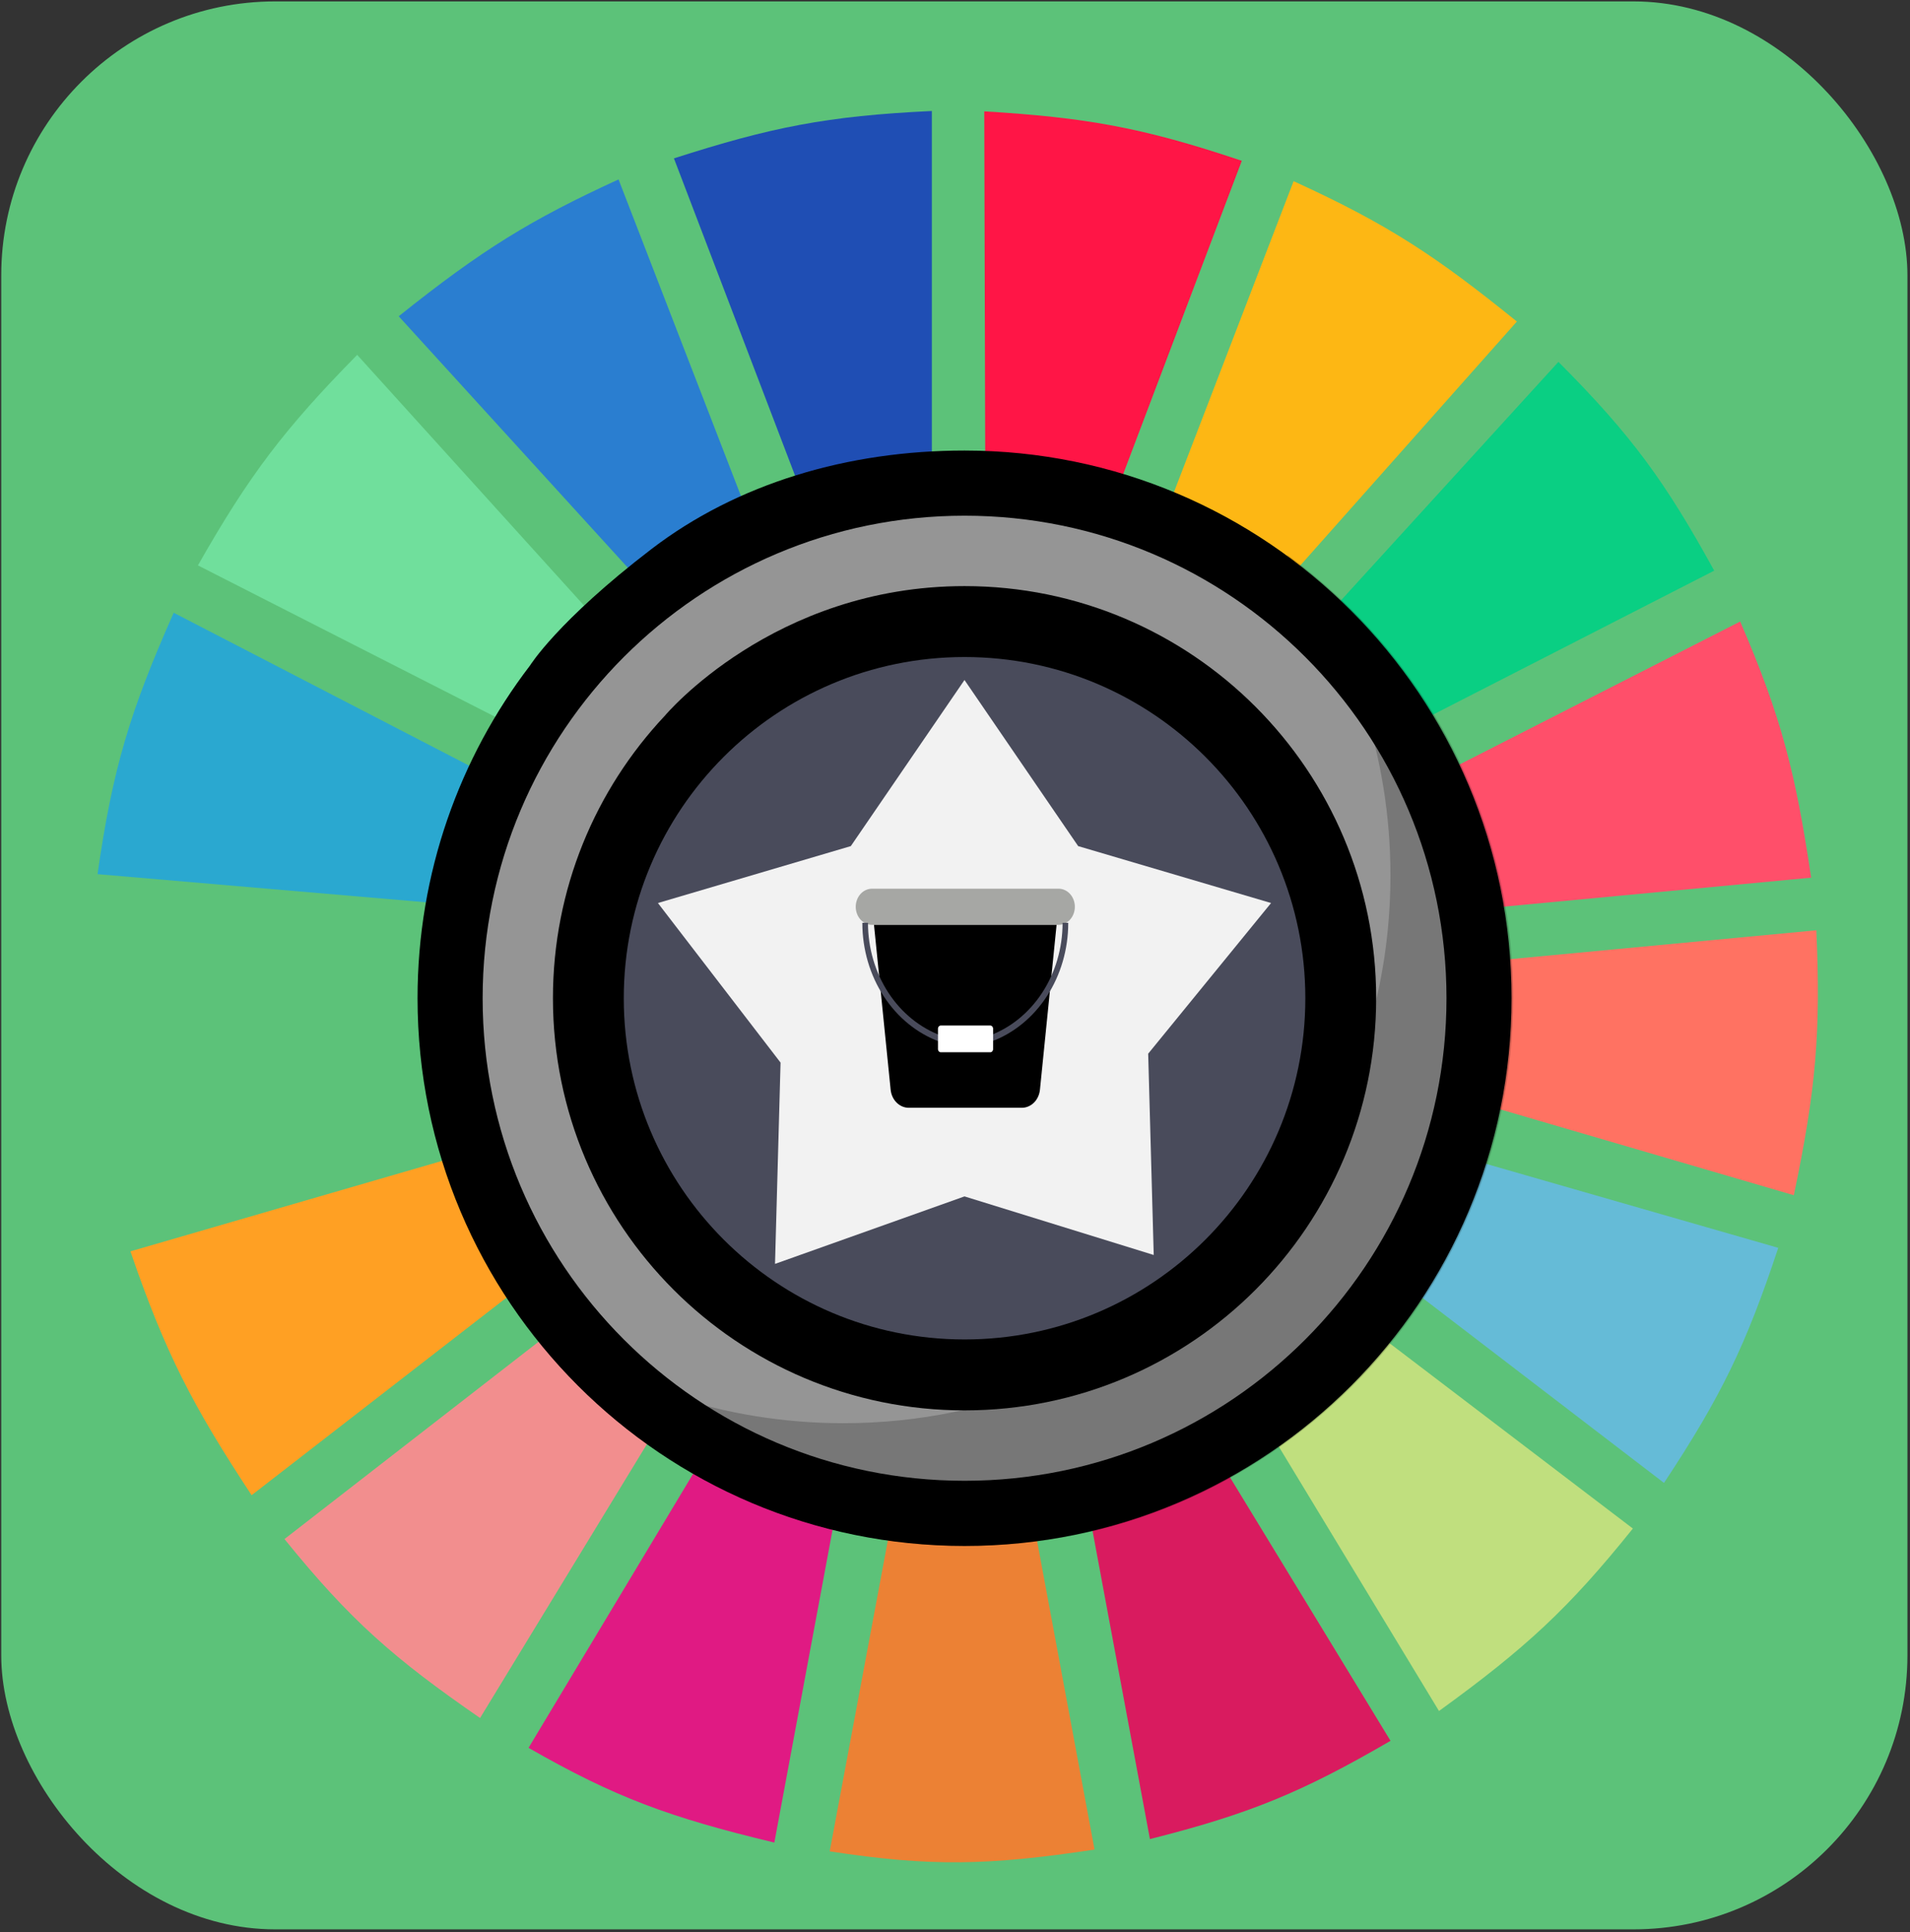 <svg width="687" height="695" viewBox="0 0 687 695" fill="none" xmlns="http://www.w3.org/2000/svg">
<rect x="0" y="0" width="687" height="695" fill="#333333" stroke="none"/>
<rect x="0.449" y="0.51" width="685.626" height="693.507" rx="98.51" fill="#5CC279"/>
<g clip-path="url(#clip0)">
<path d="M290.345 182.552L242.406 56.968C277.217 45.79 297.373 41.702 335.171 39.929V174.979C317.205 175.986 307.362 177.608 290.345 182.552Z" fill="#1F4EB4"/>
<path d="M354.397 174.716L354.029 40.06C390.48 42.266 410.741 45.769 446.658 57.841L398.924 183.926C381.795 178.343 372.032 176.281 354.397 174.716Z" fill="#FF1546"/>
<path d="M416.729 191.387L465.29 65.172C499.816 80.925 516.964 92.527 545.603 115.658L455.951 216.63C441.932 205.425 433.548 199.685 416.729 191.387Z" fill="#FDB714"/>
<path d="M469.646 229.883L560.543 130.173C587.208 156.914 599.113 173.556 616.575 205.271L497.04 266.485C487.808 250.99 481.935 242.879 469.646 229.883Z" fill="#0ACF83"/>
<path d="M505.756 284.787L625.914 223.572C640.803 257.963 645.887 278.3 651.439 315.709L517.585 328.331C514.96 310.87 512.368 301.345 505.756 284.787Z" fill="#FF4F6A"/>
<path d="M515.715 392.07C518.712 375.303 519.667 365.559 519.45 347.263L653.305 334.642C654.967 371.327 653.141 392.176 645.211 429.934L515.715 392.07Z" fill="#FF7262"/>
<path d="M491.434 451.391C500.211 436.974 504.343 428.306 510.111 411.633L639.608 448.866C628.021 483.89 619.029 502.407 598.517 533.431L491.434 451.391Z" fill="#65BBD7"/>
<path d="M587.317 549.839L479.611 467.799C467.777 481.294 460.665 488.17 447.236 499.353L517.588 615.471C548.743 592.892 564.189 578.655 587.317 549.839Z" fill="#C0DF7E"/>
<path d="M500.149 626.199L429.797 510.712C414.534 518.425 405.595 522.239 388.707 527.751L413.61 661.539C449.288 652.545 468.248 644.77 500.149 626.199Z" fill="#D91B5F"/>
<path d="M323.337 532.799C341.083 533.962 351.034 533.615 368.785 531.537L393.688 665.325C355.625 671.061 334.71 671.531 298.434 665.956L323.337 532.799Z" fill="#EC8134"/>
<path d="M190.111 628.724L259.84 512.605C275.649 520.874 285.239 524.393 303.421 529.013L278.518 662.802C240.874 653.76 221.289 646.611 190.111 628.724Z" fill="#E01A83"/>
<path d="M102.322 553.625L208.783 470.954C220.655 484.922 228.376 491.587 243.025 502.508L172.674 617.995C141.88 596.71 126.108 583.045 102.322 553.625Z" fill="#F28E8E"/>
<path d="M90.499 537.849C69.322 505.697 59.44 486.663 46.918 450.129L175.169 412.896C181.575 430.145 186.433 439.481 196.337 455.809L90.499 537.849Z" fill="#FFA023"/>
<path d="M41.932 431.197C33.693 394.674 31.461 373.488 33.216 334.011L165.825 346.632C165.486 366.183 166.53 376.346 170.183 393.332L41.932 431.197Z" fill="#5CC279"/>
<path d="M35.082 314.447L167.692 325.807C171.371 308.411 174.129 298.727 180.766 281.631L62.476 220.417C46.754 255.877 40.52 276.407 35.082 314.447Z" fill="#2AA8D0"/>
<path d="M71.191 203.378C89.728 170.743 102.355 154.237 128.469 127.648L218.12 226.727C205.989 239.694 199.87 247.866 190.104 263.961L71.191 203.378Z" fill="#70DF9C"/>
<path d="M233.684 212.844C247.134 202.706 255.227 197.631 271.039 190.125L222.478 64.541C190.878 79.055 173.528 89.681 143.41 113.765L233.684 212.844Z" fill="#2A7ED0"/>
<path d="M234.229 197.573C265.173 173.86 305.011 162.065 346.935 162.065C455.598 162.065 543.687 250.273 543.687 359.084C543.687 467.896 455.598 556.103 346.935 556.103C238.273 556.103 150.184 467.895 150.184 359.084C150.184 314.061 165.266 272.564 190.647 239.385C190.647 239.385 200.49 223.428 234.229 197.573Z" fill="black"/>
<path d="M346.938 532.659C442.672 532.659 520.28 454.945 520.28 359.081C520.28 263.217 442.672 185.504 346.938 185.504C251.204 185.504 173.596 263.217 173.596 359.081C173.596 454.945 251.204 532.659 346.938 532.659Z" fill="#959595"/>
<path d="M346.936 210.831C428.703 210.831 494.987 277.206 494.987 359.083C494.987 440.961 428.703 507.336 346.936 507.336C265.169 507.336 198.885 440.96 198.885 359.083C198.885 319.768 214.168 284.027 239.11 257.492C239.11 257.492 278.137 210.831 346.936 210.831Z" fill="black"/>
<path d="M346.937 481.82C414.632 481.82 469.509 426.869 469.509 359.082C469.509 291.296 414.632 236.344 346.937 236.344C279.243 236.344 224.365 291.296 224.365 359.082C224.365 426.869 279.243 481.82 346.937 481.82Z" fill="#494B5B"/>
<path d="M346.914 244.605L387.8 304.358L457.186 324.832L412.983 379.031L414.978 451.437L346.914 430.366L278.762 454.642L280.757 382.236L236.641 324.832L306.027 304.358L346.914 244.605Z" fill="#F2F2F2"/>
<path opacity="0.2" d="M462.791 199.453C486.272 231.901 500.126 271.791 500.126 314.927C500.126 423.738 412.038 511.946 303.374 511.946C260.297 511.946 220.461 498.072 188.057 474.56C223.807 523.962 281.887 556.105 347.473 556.105C456.137 556.104 544.225 467.896 544.225 359.086C544.225 293.411 512.127 235.253 462.791 199.453Z" fill="black"/>
<path d="M383.217 332.087C382.449 332.483 381.612 332.688 380.765 332.687H313.64C312.091 332.687 310.605 332.002 309.51 330.782C308.414 329.563 307.799 327.909 307.799 326.184C307.799 324.459 308.414 322.805 309.51 321.585C310.605 320.366 312.091 319.681 313.64 319.681H380.765C382.096 319.681 383.388 320.187 384.425 321.116C385.462 322.044 386.184 323.339 386.47 324.787C386.756 326.234 386.59 327.747 385.998 329.074C385.407 330.402 384.426 331.465 383.217 332.087Z" fill="#A6A7A4"/>
<path d="M380.038 332.687L377.885 354.003C373.021 363.299 365.267 370.29 356.087 373.652V370.092H338.314V373.652C329.133 370.29 321.378 363.297 316.515 353.998L314.363 332.687H380.038Z" fill="black"/>
<path d="M377.888 354.003L377.249 360.332L374.063 391.905C373.901 393.708 373.142 395.381 371.935 396.597C370.728 397.813 369.158 398.487 367.53 398.487H326.875C325.247 398.487 323.677 397.813 322.47 396.597C321.263 395.381 320.505 393.708 320.342 391.905L317.156 360.332L316.518 353.997C321.38 363.296 329.135 370.289 338.316 373.652V377.402H356.089V373.652C365.269 370.289 373.023 363.299 377.888 354.003Z" fill="black"/>
<path d="M356.401 374.727L355.768 372.576C363.438 369.778 370.121 364.358 374.865 357.088C379.61 349.818 382.175 341.068 382.195 332.082V331.955H384.229V332.085C384.208 341.548 381.507 350.762 376.511 358.418C371.515 366.073 364.478 371.78 356.401 374.727Z" fill="#494B5B"/>
<path d="M338.32 374.785L338.313 374.783C338.206 374.783 338.1 374.764 337.998 374.726C329.922 371.778 322.887 366.072 317.891 358.417C312.895 350.763 310.193 341.55 310.17 332.088V331.955H312.203V332.085C312.226 341.07 314.792 349.819 319.536 357.088C324.281 364.356 330.962 369.776 338.631 372.575C338.676 372.592 338.72 372.612 338.763 372.635L338.32 373.647V374.785Z" fill="#494B5B"/>
<path d="M356.186 368.896H338.392C337.83 368.896 337.375 369.403 337.375 370.028V377.386C337.375 378.011 337.83 378.518 338.392 378.518H356.186C356.747 378.518 357.202 378.011 357.202 377.386V370.028C357.202 369.403 356.747 368.896 356.186 368.896Z" fill="white"/>
</g>
<defs>
<clipPath id="clip0">
<rect width="622.58" height="646.222" fill="white" transform="translate(31.973 24.152)"/>
</clipPath>
</defs>
</svg>
